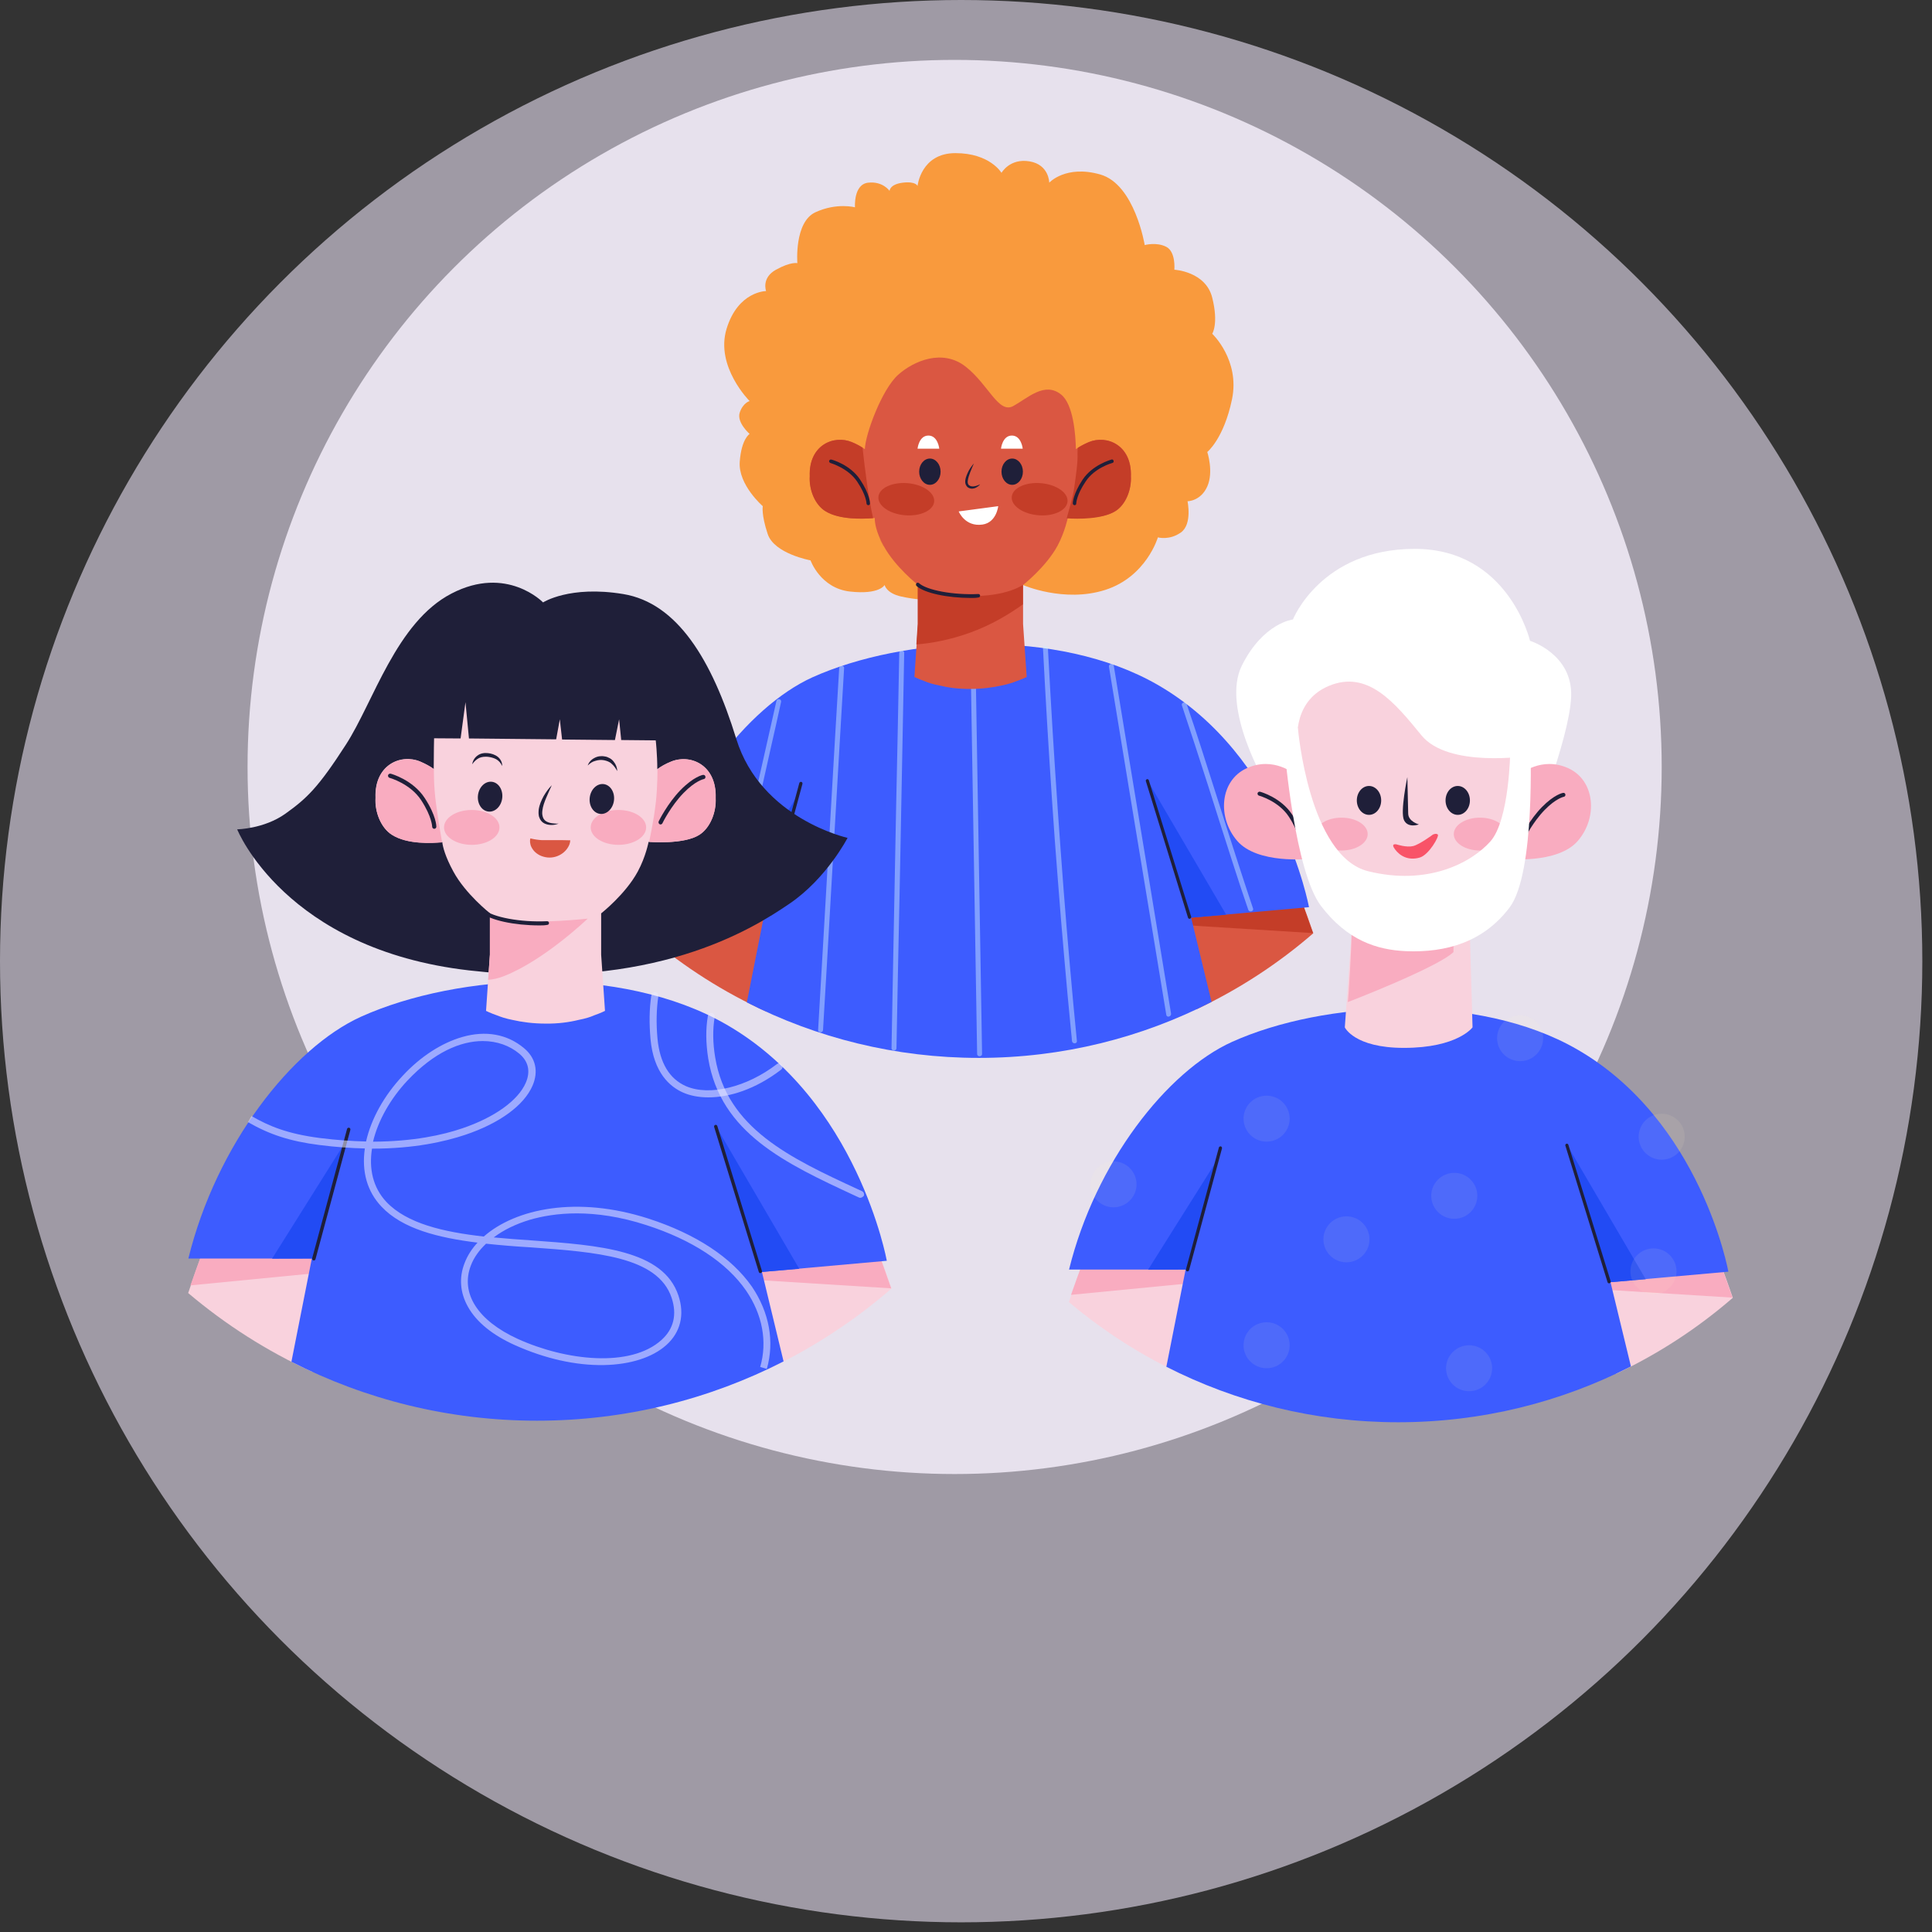 <svg width="97" height="97" viewBox="0 0 97 97" fill="none" xmlns="http://www.w3.org/2000/svg">
<rect x="0" y="0" width="97" height="97" fill="#333333" stroke="none"/>
<circle opacity="0.56" cx="48.257" cy="48.257" r="48.257" fill="#F5ECFF"/>
<circle opacity="0.8" cx="47.929" cy="38.507" r="35.5" fill="#F8F2FF"/>
<path d="M65.135 44.655L57.638 44.177L60.077 50.673C62.209 49.667 64.176 48.381 65.937 46.856C65.507 45.603 65.135 44.655 65.135 44.655Z" fill="#DA5742"/>
<path d="M32.603 47.071C34.371 48.563 36.347 49.824 38.488 50.797L41.033 44.004L33.537 44.482C33.528 44.49 33.082 45.636 32.603 47.071Z" fill="#DA5742"/>
<path d="M65.135 44.655L57.638 44.177L58.481 46.386L65.92 46.848C65.515 45.686 65.135 44.655 65.135 44.655Z" fill="#C43D28"/>
<path d="M33.611 44.243L41.108 43.765L40.265 45.974L32.71 46.708C33.115 45.554 33.611 44.243 33.611 44.243Z" fill="#C43D28"/>
<path d="M58.109 34.375C53.109 31.506 45.406 31.934 40.794 34.004C37.521 35.488 33.933 40.071 32.611 45.447H38.463L37.496 50.327C40.992 52.108 44.951 53.114 49.142 53.114C53.357 53.114 57.324 52.099 60.829 50.302L59.804 46.073L65.722 45.545C65.714 45.545 64.35 37.961 58.109 34.375Z" fill="#3D5CFF"/>
<path opacity="0.467" d="M42.133 33.55C41.992 35.9 41.852 38.249 41.719 40.599C41.579 42.981 41.447 45.356 41.306 47.738C41.232 49.066 41.149 50.393 41.075 51.712C41.066 51.869 41.314 51.869 41.322 51.712C41.463 49.338 41.603 46.972 41.736 44.597C41.876 42.223 42.008 39.849 42.149 37.474C42.223 36.164 42.306 34.853 42.38 33.542C42.389 33.385 42.141 33.385 42.133 33.55Z" fill="#CDECFE"/>
<path opacity="0.467" d="M45.149 32.775C45.1 35.356 45.05 37.936 44.992 40.517C44.943 43.097 44.893 45.685 44.843 48.266C44.819 49.717 44.786 51.176 44.761 52.627C44.761 52.784 45.009 52.784 45.009 52.627C45.058 50.038 45.108 47.45 45.166 44.861C45.215 42.281 45.265 39.7 45.315 37.12C45.339 35.677 45.373 34.226 45.397 32.783C45.397 32.61 45.149 32.61 45.149 32.775Z" fill="#CDECFE"/>
<path opacity="0.467" d="M48.72 32.553C48.761 35.199 48.811 37.845 48.852 40.492C48.894 43.138 48.943 45.784 48.984 48.431C49.009 49.923 49.034 51.423 49.059 52.916C49.059 53.072 49.307 53.072 49.307 52.916C49.266 50.269 49.216 47.623 49.175 44.977C49.133 42.33 49.084 39.684 49.042 37.037C49.017 35.545 48.993 34.045 48.968 32.553C48.968 32.396 48.72 32.396 48.72 32.553Z" fill="#CDECFE"/>
<path opacity="0.467" d="M52.365 32.544C52.431 33.789 52.497 35.034 52.572 36.287C52.646 37.59 52.737 38.892 52.82 40.195C52.91 41.514 53.001 42.825 53.109 44.144C53.208 45.447 53.316 46.757 53.431 48.06C53.539 49.313 53.654 50.566 53.778 51.819C53.795 51.968 53.811 52.116 53.82 52.264C53.836 52.421 54.084 52.421 54.068 52.264C53.944 51.02 53.828 49.775 53.721 48.538C53.605 47.235 53.497 45.933 53.398 44.639C53.299 43.319 53.2 42.009 53.109 40.69C53.018 39.379 52.935 38.076 52.853 36.765C52.778 35.512 52.704 34.251 52.638 32.998C52.63 32.849 52.621 32.701 52.613 32.553C52.605 32.388 52.357 32.388 52.365 32.544Z" fill="#CDECFE"/>
<path opacity="0.467" d="M55.679 33.484C56.051 35.751 56.423 38.01 56.795 40.277C57.175 42.578 57.556 44.878 57.936 47.186C58.142 48.439 58.349 49.7 58.556 50.953C58.581 51.11 58.82 51.044 58.795 50.888C58.423 48.62 58.051 46.361 57.68 44.094C57.299 41.794 56.919 39.494 56.539 37.186C56.332 35.933 56.126 34.671 55.919 33.418C55.886 33.262 55.646 33.328 55.679 33.484Z" fill="#CDECFE"/>
<path opacity="0.467" d="M38.983 35.191C38.686 36.51 38.388 37.829 38.091 39.148C37.793 40.45 37.504 41.761 37.223 43.064C37.058 43.814 36.901 44.564 36.744 45.323C36.711 45.479 36.95 45.545 36.983 45.389C37.256 44.061 37.545 42.742 37.835 41.415C38.124 40.112 38.422 38.802 38.711 37.499C38.884 36.749 39.05 35.999 39.215 35.248C39.256 35.1 39.025 35.034 38.983 35.191Z" fill="#CDECFE"/>
<path opacity="0.467" d="M59.341 35.422C59.787 36.749 60.217 38.084 60.647 39.42C61.068 40.756 61.498 42.099 61.928 43.435C62.168 44.185 62.416 44.935 62.672 45.677C62.721 45.826 62.961 45.76 62.912 45.611C62.465 44.284 62.035 42.949 61.606 41.613C61.184 40.277 60.754 38.934 60.325 37.598C60.085 36.848 59.837 36.098 59.581 35.356C59.531 35.199 59.291 35.265 59.341 35.422Z" fill="#CDECFE"/>
<path d="M38.554 45.438L40.058 39.915L36.578 45.446L38.554 45.438Z" fill="#224BF4"/>
<path d="M57.638 39.222L59.804 46.073L61.564 45.925L57.638 39.222Z" fill="#224BF4"/>
<path d="M38.562 45.529C38.554 45.529 38.545 45.529 38.537 45.529C38.496 45.521 38.471 45.471 38.479 45.43L40.132 39.313C40.141 39.272 40.19 39.247 40.232 39.255C40.273 39.263 40.298 39.313 40.289 39.354L38.636 45.471C38.628 45.504 38.595 45.529 38.562 45.529Z" fill="#1F1F39"/>
<path d="M59.721 46.131C59.688 46.131 59.655 46.106 59.647 46.073L57.531 39.222C57.514 39.181 57.539 39.14 57.58 39.123C57.622 39.107 57.663 39.132 57.679 39.173L59.804 46.023C59.82 46.065 59.795 46.106 59.754 46.123C59.738 46.123 59.729 46.131 59.721 46.131Z" fill="#1F1F39"/>
<path d="M46.48 30.112C46.48 30.112 45.984 30.112 45.24 29.948C44.496 29.783 44.414 29.37 44.414 29.37C44.414 29.37 44.166 29.865 42.678 29.7C41.19 29.535 40.694 28.134 40.694 28.134C40.694 28.134 38.876 27.804 38.545 26.815C38.215 25.826 38.297 25.413 38.297 25.413C38.297 25.413 37.058 24.342 37.14 23.187C37.223 22.033 37.636 21.786 37.636 21.786C37.636 21.786 36.975 21.209 37.14 20.714C37.306 20.22 37.636 20.137 37.636 20.137C37.636 20.137 35.901 18.406 36.479 16.51C37.058 14.614 38.463 14.614 38.463 14.614C38.463 14.614 38.215 13.954 38.959 13.542C39.703 13.13 40.033 13.212 40.033 13.212C40.033 13.212 39.868 11.151 40.942 10.656C42.017 10.162 42.926 10.409 42.926 10.409C42.926 10.409 42.843 9.255 43.587 9.172C44.331 9.09 44.662 9.585 44.662 9.585C44.662 9.585 44.662 9.255 45.323 9.172C45.984 9.09 46.067 9.337 46.067 9.337C46.067 9.337 46.232 7.688 47.968 7.688C49.704 7.688 50.282 8.678 50.282 8.678C50.282 8.678 50.696 7.936 51.687 8.101C52.679 8.266 52.679 9.172 52.679 9.172C52.679 9.172 53.506 8.266 55.241 8.76C56.977 9.255 57.473 12.305 57.473 12.305C57.473 12.305 58.052 12.14 58.547 12.388C59.044 12.635 58.961 13.542 58.961 13.542C58.961 13.542 60.531 13.624 60.862 14.943C61.192 16.262 60.862 16.757 60.862 16.757C60.862 16.757 62.267 18.076 61.854 20.055C61.44 22.033 60.614 22.693 60.614 22.693C60.614 22.693 60.944 23.682 60.614 24.424C60.283 25.166 59.622 25.166 59.622 25.166C59.622 25.166 59.87 26.32 59.291 26.732C58.713 27.145 58.134 26.98 58.134 26.98C58.134 26.98 57.556 28.958 55.489 29.618C53.423 30.277 51.357 29.37 51.357 29.37L46.48 30.112Z" fill="#F99A3D"/>
<path d="M40.661 23.913C40.603 22.346 41.86 21.819 42.777 22.198C43.042 22.305 43.257 22.429 43.422 22.553C43.438 21.827 44.265 19.56 45.092 18.818C45.877 18.117 47.323 17.499 48.48 18.406C49.637 19.313 50.133 20.797 50.877 20.384C51.621 19.972 52.448 19.148 53.274 19.807C53.894 20.302 54.002 21.827 54.018 22.553C54.183 22.429 54.398 22.314 54.663 22.198C55.572 21.819 56.837 22.346 56.779 23.913C56.82 24.597 56.514 25.339 56.002 25.661C55.266 26.131 53.613 25.99 53.613 25.99C53.613 25.99 53.472 26.691 53.1 27.392C52.522 28.464 51.365 29.37 51.365 29.37V31.324L51.547 33.987C51.547 33.987 51.357 34.086 51.026 34.202C50.861 34.267 50.629 34.35 50.29 34.416C49.852 34.515 49.323 34.589 48.728 34.589C48.133 34.597 47.604 34.523 47.166 34.416C46.827 34.35 46.596 34.276 46.43 34.202C46.1 34.086 45.91 33.987 45.91 33.987L46.092 31.324V29.37C46.092 29.37 44.934 28.464 44.356 27.392C43.976 26.691 43.918 26.238 43.918 26.007C43.455 26.048 42.182 26.122 41.447 25.661C40.926 25.339 40.62 24.597 40.661 23.913Z" fill="#DA5742"/>
<path d="M46.075 29.362V31.333L46.009 32.355C46.761 32.297 47.679 32.132 48.712 31.761C49.761 31.382 50.654 30.846 51.357 30.343V29.37C49.869 30.277 46.728 29.948 46.075 29.362Z" fill="#C43D28"/>
<path d="M48.753 30.022C47.563 30.022 46.406 29.774 46.017 29.42C45.984 29.387 45.976 29.329 46.009 29.288C46.042 29.247 46.1 29.247 46.141 29.28C46.53 29.634 47.869 29.882 49.117 29.824C49.166 29.824 49.208 29.857 49.208 29.906C49.208 29.956 49.175 29.997 49.125 29.997C49.001 30.022 48.877 30.022 48.753 30.022Z" fill="#1F1F39"/>
<path d="M54.663 22.198C54.448 22.289 54.266 22.388 54.109 22.487C54.068 23.088 54.183 22.775 53.919 24.589C53.861 24.96 53.654 25.661 53.555 26.023C54.117 26.065 55.349 26.073 56.002 25.661C56.514 25.339 56.812 24.597 56.779 23.913C56.828 22.346 55.572 21.819 54.663 22.198Z" fill="#C43D28"/>
<path d="M44.133 26.963C44.191 27.095 44.257 27.235 44.34 27.392C44.348 27.408 44.364 27.433 44.373 27.45C44.29 27.285 44.207 27.12 44.133 26.963Z" fill="#C43D28"/>
<path d="M43.306 22.478C43.157 22.38 42.984 22.289 42.769 22.198C41.86 21.819 40.595 22.346 40.653 23.913C40.612 24.597 40.917 25.339 41.43 25.661C42.133 26.106 43.331 26.056 43.835 26.015C43.604 24.985 43.422 23.542 43.306 22.478Z" fill="#C43D28"/>
<path d="M43.596 25.364C43.546 25.364 43.505 25.323 43.505 25.273C43.505 25.273 43.496 24.861 43.033 24.177C42.571 23.492 41.703 23.253 41.694 23.245C41.645 23.229 41.62 23.179 41.628 23.138C41.645 23.088 41.694 23.064 41.736 23.072C41.777 23.08 42.686 23.328 43.182 24.078C43.678 24.82 43.678 25.257 43.678 25.273C43.687 25.323 43.645 25.364 43.596 25.364Z" fill="#1F1F39"/>
<path d="M53.952 25.364C53.902 25.364 53.861 25.323 53.861 25.273C53.861 25.257 53.869 24.811 54.357 24.078C54.853 23.336 55.762 23.088 55.803 23.072C55.853 23.055 55.902 23.088 55.911 23.138C55.927 23.187 55.894 23.237 55.845 23.245C55.836 23.245 54.96 23.484 54.506 24.177C54.043 24.861 54.035 25.273 54.035 25.273C54.043 25.323 54.001 25.364 53.952 25.364Z" fill="#1F1F39"/>
<path d="M46.067 22.528C46.067 22.528 46.133 21.868 46.612 21.868C47.092 21.868 47.158 22.528 47.158 22.528" fill="white"/>
<path d="M50.257 22.528C50.257 22.528 50.324 21.868 50.803 21.868C51.282 21.868 51.348 22.528 51.348 22.528" fill="white"/>
<path d="M48.894 23.27C48.827 23.418 48.77 23.567 48.712 23.707C48.654 23.855 48.604 24.004 48.588 24.144C48.58 24.218 48.588 24.284 48.621 24.325C48.621 24.333 48.629 24.333 48.629 24.342L48.646 24.358C48.654 24.366 48.67 24.375 48.687 24.383C48.712 24.399 48.745 24.416 48.778 24.416C48.91 24.441 49.067 24.383 49.208 24.317C49.158 24.383 49.092 24.432 49.017 24.474C48.943 24.515 48.852 24.539 48.761 24.531C48.712 24.523 48.67 24.515 48.629 24.49C48.604 24.482 48.588 24.465 48.571 24.449L48.546 24.424C48.538 24.416 48.53 24.407 48.522 24.391C48.456 24.3 48.456 24.201 48.464 24.119C48.472 24.037 48.497 23.954 48.53 23.872C48.555 23.797 48.596 23.723 48.629 23.649C48.695 23.525 48.786 23.393 48.894 23.27Z" fill="#1F1F39"/>
<path d="M48.133 25.677C48.133 25.677 48.447 26.46 49.323 26.337C50.034 26.238 50.117 25.413 50.117 25.413" fill="white"/>
<path d="M46.687 24.342C46.983 24.342 47.224 24.046 47.224 23.682C47.224 23.318 46.983 23.023 46.687 23.023C46.39 23.023 46.149 23.318 46.149 23.682C46.149 24.046 46.39 24.342 46.687 24.342Z" fill="#1F1F39"/>
<path d="M50.819 24.342C51.116 24.342 51.357 24.046 51.357 23.682C51.357 23.318 51.116 23.023 50.819 23.023C50.523 23.023 50.282 23.318 50.282 23.682C50.282 24.046 50.523 24.342 50.819 24.342Z" fill="#1F1F39"/>
<path d="M53.597 25.183C53.635 24.739 53.039 24.325 52.266 24.259C51.493 24.193 50.835 24.5 50.797 24.945C50.759 25.39 51.355 25.803 52.128 25.869C52.901 25.935 53.559 25.628 53.597 25.183Z" fill="#C43D28"/>
<path d="M46.902 25.184C46.94 24.739 46.344 24.325 45.571 24.259C44.798 24.194 44.14 24.501 44.102 24.945C44.064 25.39 44.66 25.804 45.433 25.869C46.207 25.935 46.864 25.628 46.902 25.184Z" fill="#C43D28"/>
<path d="M27.266 30.246C27.266 30.246 25.445 28.355 22.669 29.8C19.894 31.236 18.755 35.246 17.363 37.391C15.98 39.536 15.411 40.079 14.334 40.85C13.257 41.62 11.908 41.638 11.908 41.638C11.908 41.638 14.307 47.662 23.554 48.721C32.8 49.781 37.756 46.655 39.63 45.377C41.504 44.107 42.554 42.067 42.554 42.067C42.554 42.067 38.203 41.104 36.968 37.102C35.733 33.092 33.991 30.273 31.294 29.826C28.597 29.38 27.266 30.246 27.266 30.246Z" fill="#1F1F39"/>
<path d="M43.911 62.355L35.97 61.847L38.553 68.746C40.812 67.678 42.896 66.312 44.761 64.692C44.305 63.361 43.911 62.355 43.911 62.355Z" fill="#F9D2DD"/>
<path d="M9.448 64.92C11.322 66.505 13.414 67.844 15.682 68.878L18.379 61.663L10.437 62.171C10.429 62.179 9.956 63.397 9.448 64.92Z" fill="#F9D2DD"/>
<path d="M43.911 62.355L35.97 61.847L36.863 64.193L44.743 64.684C44.314 63.449 43.911 62.355 43.911 62.355Z" fill="#F9ACC0"/>
<path d="M10.516 61.917L18.458 61.409L17.565 63.755L9.562 64.535C9.991 63.309 10.516 61.917 10.516 61.917Z" fill="#F9ACC0"/>
<path d="M36.478 51.444C31.189 48.389 23.02 48.844 18.134 51.042C14.666 52.609 10.858 57.477 9.457 63.186H15.656L14.631 68.37C18.335 70.261 22.52 71.329 26.96 71.329C31.425 71.329 35.628 70.252 39.341 68.352L38.255 63.861L44.524 63.3C44.524 63.309 43.08 55.253 36.478 51.444Z" fill="#3D5CFF"/>
<path d="M15.752 63.186L17.346 57.32L13.659 63.195L15.752 63.186Z" fill="#224BF4"/>
<path d="M35.97 56.584L38.264 63.861L40.129 63.703L35.97 56.584Z" fill="#224BF4"/>
<path d="M15.761 63.283C15.752 63.283 15.743 63.283 15.735 63.283C15.691 63.274 15.665 63.221 15.673 63.178L17.425 56.681C17.433 56.637 17.486 56.611 17.53 56.619C17.573 56.628 17.6 56.681 17.591 56.724L15.84 63.221C15.831 63.256 15.796 63.283 15.761 63.283Z" fill="#1F1F39"/>
<path d="M38.176 63.922C38.141 63.922 38.106 63.895 38.097 63.861L35.856 56.584C35.838 56.541 35.865 56.497 35.908 56.479C35.952 56.462 35.996 56.488 36.014 56.532L38.255 63.808C38.273 63.852 38.246 63.895 38.203 63.913C38.194 63.913 38.185 63.922 38.176 63.922Z" fill="#1F1F39"/>
<path d="M35.926 40.062C35.987 38.398 34.656 37.838 33.684 38.24C33.404 38.354 33.176 38.486 33.001 38.617C33.001 37.864 32.923 37.172 32.923 37.172L31.189 37.155L31.084 36.113L30.874 37.155L28.221 37.129L28.107 36.113L27.923 37.12L23.545 37.076L23.37 35.255L23.125 37.076L21.794 37.067C21.794 37.067 21.776 37.794 21.776 38.608C21.601 38.477 21.373 38.354 21.093 38.232C20.13 37.829 18.791 38.389 18.852 40.053C18.808 40.78 19.132 41.568 19.675 41.909C20.454 42.408 21.724 42.33 22.205 42.277C22.232 42.522 22.354 43.004 22.757 43.748C23.37 44.886 24.596 45.849 24.596 45.849V47.925L24.403 50.753C24.403 50.753 24.604 50.858 24.955 50.98C25.13 51.05 25.375 51.138 25.734 51.208C26.198 51.313 26.758 51.392 27.389 51.392C28.019 51.401 28.58 51.322 29.044 51.208C29.403 51.138 29.648 51.059 29.823 50.98C30.173 50.858 30.375 50.753 30.375 50.753L30.182 47.925V45.858C30.182 45.858 31.408 44.895 32.021 43.757C32.423 43.013 32.564 42.268 32.564 42.268C32.564 42.268 34.315 42.417 35.094 41.918C35.646 41.577 35.97 40.788 35.926 40.062Z" fill="#F9D2DD"/>
<path d="M21.785 38.617C21.61 38.486 21.382 38.363 21.102 38.241C20.139 37.838 18.799 38.398 18.86 40.062C18.817 40.789 19.141 41.577 19.684 41.918C20.454 42.408 21.698 42.338 22.197 42.295C22.197 42.295 22.021 41.314 21.89 40.342C21.767 39.458 21.785 38.582 21.785 38.617Z" fill="#F9ACC0"/>
<path d="M33.693 38.241C33.413 38.354 33.185 38.486 33.01 38.617C33.01 38.591 33.019 39.431 32.931 40.255C32.818 41.253 32.59 42.268 32.59 42.268C32.739 42.277 34.367 42.391 35.112 41.918C35.654 41.577 35.97 40.789 35.935 40.062C35.987 38.398 34.656 37.838 33.693 38.241Z" fill="#F9ACC0"/>
<path d="M21.803 41.612C21.741 41.612 21.698 41.559 21.698 41.507C21.698 41.507 21.689 41.007 21.146 40.176C20.603 39.344 19.57 39.055 19.561 39.055C19.5 39.037 19.474 38.976 19.482 38.923C19.5 38.862 19.561 38.836 19.614 38.845C19.657 38.853 20.734 39.16 21.321 40.062C21.908 40.955 21.908 41.489 21.908 41.507C21.908 41.559 21.864 41.612 21.803 41.612Z" fill="#1F1F39"/>
<path d="M33.168 41.393C33.15 41.393 33.133 41.393 33.124 41.384C33.072 41.358 33.045 41.296 33.072 41.235C33.089 41.2 33.518 40.333 34.166 39.668C34.823 38.994 35.278 38.906 35.295 38.906C35.357 38.897 35.409 38.932 35.418 38.994C35.427 39.055 35.392 39.107 35.331 39.116C35.331 39.116 34.919 39.195 34.315 39.817C33.693 40.456 33.264 41.314 33.264 41.323C33.247 41.367 33.203 41.393 33.168 41.393Z" fill="#1F1F39"/>
<path d="M31.049 42.417C31.818 42.417 32.441 42.025 32.441 41.541C32.441 41.058 31.818 40.666 31.049 40.666C30.28 40.666 29.657 41.058 29.657 41.541C29.657 42.025 30.28 42.417 31.049 42.417Z" fill="#F9ACC0"/>
<path d="M23.685 42.417C24.454 42.417 25.077 42.025 25.077 41.542C25.077 41.058 24.454 40.666 23.685 40.666C22.916 40.666 22.293 41.058 22.293 41.542C22.293 42.025 22.916 42.417 23.685 42.417Z" fill="#F9ACC0"/>
<path d="M29.508 46.121C29.508 46.121 27.144 46.384 25.655 46.209C25.287 46.165 24.937 46.051 24.596 45.911V47.933L24.508 49.194C24.745 49.177 25.007 49.124 25.296 49.01C27.319 48.222 29.508 46.121 29.508 46.121Z" fill="#F9ACC0"/>
<path d="M23.711 38.372C23.729 38.206 23.825 38.039 23.974 37.934C24.123 37.82 24.316 37.794 24.491 37.812C24.666 37.829 24.841 37.882 24.99 37.995C25.13 38.109 25.226 38.284 25.209 38.459C25.147 38.302 25.034 38.188 24.911 38.118C24.78 38.048 24.631 38.013 24.482 37.995C24.333 37.987 24.184 37.995 24.053 38.057C23.922 38.127 23.799 38.232 23.711 38.372Z" fill="#1F1F39"/>
<path d="M29.508 38.433C29.56 38.276 29.683 38.136 29.84 38.057C29.998 37.969 30.182 37.943 30.357 37.978C30.445 37.987 30.532 38.022 30.611 38.066C30.69 38.109 30.76 38.17 30.812 38.241C30.926 38.381 30.988 38.547 30.988 38.713C30.909 38.565 30.821 38.442 30.707 38.346C30.655 38.293 30.593 38.258 30.532 38.232C30.497 38.223 30.471 38.206 30.436 38.197C30.401 38.188 30.366 38.179 30.331 38.17C30.191 38.144 30.042 38.153 29.902 38.197C29.753 38.232 29.622 38.319 29.508 38.433Z" fill="#1F1F39"/>
<path d="M27.704 39.423C27.608 39.633 27.512 39.843 27.424 40.053C27.336 40.263 27.258 40.473 27.231 40.692C27.223 40.745 27.223 40.797 27.223 40.85C27.231 40.902 27.231 40.955 27.249 40.999C27.275 41.095 27.328 41.174 27.406 41.226C27.485 41.279 27.59 41.314 27.704 41.331C27.818 41.349 27.932 41.358 28.046 41.349C27.941 41.393 27.818 41.419 27.695 41.419C27.573 41.419 27.45 41.401 27.328 41.34C27.205 41.279 27.117 41.165 27.074 41.034C27.047 40.972 27.047 40.902 27.039 40.841C27.039 40.78 27.039 40.71 27.047 40.648C27.082 40.403 27.179 40.184 27.293 39.974C27.406 39.782 27.538 39.589 27.704 39.423Z" fill="#1F1F39"/>
<path d="M25.215 40.072C25.265 39.659 25.033 39.291 24.697 39.251C24.361 39.21 24.048 39.512 23.998 39.925C23.948 40.338 24.18 40.706 24.517 40.746C24.853 40.787 25.166 40.485 25.215 40.072Z" fill="#1F1F39"/>
<path d="M30.826 40.188C30.876 39.775 30.644 39.408 30.308 39.367C29.972 39.327 29.659 39.629 29.609 40.041C29.559 40.454 29.791 40.822 30.128 40.862C30.464 40.903 30.776 40.601 30.826 40.188Z" fill="#1F1F39"/>
<path d="M26.627 42.093C26.881 42.154 27.056 42.172 27.205 42.181C27.275 42.181 27.345 42.181 27.406 42.181C27.468 42.181 27.538 42.181 27.59 42.181C27.713 42.181 27.844 42.181 28.011 42.181C28.177 42.181 28.369 42.181 28.632 42.19C28.623 42.33 28.58 42.443 28.518 42.54C28.457 42.645 28.378 42.732 28.282 42.811C28.098 42.96 27.853 43.056 27.59 43.056C27.459 43.056 27.328 43.03 27.205 42.986C27.082 42.943 26.969 42.872 26.872 42.785C26.776 42.697 26.706 42.592 26.653 42.47C26.618 42.356 26.592 42.224 26.627 42.093Z" fill="#DA5742"/>
<path d="M27.082 46.462C25.822 46.462 24.596 46.2 24.184 45.823C24.149 45.788 24.14 45.727 24.175 45.683C24.21 45.639 24.272 45.639 24.316 45.674C24.727 46.051 26.146 46.314 27.468 46.252C27.52 46.252 27.564 46.287 27.564 46.34C27.564 46.392 27.529 46.436 27.477 46.436C27.345 46.462 27.214 46.462 27.082 46.462Z" fill="#1F1F39"/>
<path opacity="0.55" d="M35.567 55.096C35.077 55.096 34.648 55.008 34.306 54.859C33.641 54.57 32.818 53.87 32.66 52.171C32.59 51.374 32.599 50.63 32.704 49.965C32.721 49.868 32.809 49.807 32.905 49.816C33.001 49.834 33.063 49.921 33.054 50.017C32.958 50.657 32.94 51.374 33.01 52.136C33.124 53.362 33.606 54.168 34.446 54.535C35.62 55.043 37.493 54.588 39.008 53.423C39.087 53.362 39.192 53.38 39.253 53.458C39.315 53.537 39.297 53.642 39.218 53.704C37.931 54.693 36.618 55.096 35.567 55.096Z" fill="#EAEAFF"/>
<path opacity="0.55" d="M43.193 60.139C43.167 60.139 43.141 60.13 43.123 60.122L42.913 60.025C39.446 58.414 36.171 56.891 35.558 53.143C35.436 52.373 35.427 51.655 35.541 51.007C35.558 50.91 35.646 50.849 35.742 50.867C35.839 50.884 35.9 50.972 35.882 51.068C35.777 51.681 35.786 52.364 35.908 53.091C36.495 56.654 39.682 58.143 43.071 59.71L43.281 59.806C43.369 59.85 43.404 59.955 43.369 60.043C43.316 60.096 43.255 60.139 43.193 60.139Z" fill="#EAEAFF"/>
<path opacity="0.55" d="M38.5 68.729L38.167 68.632C38.535 67.363 38.281 65.997 37.458 64.797C36.486 63.388 34.753 62.249 32.441 61.505C29.788 60.647 27.8 60.892 26.601 61.242C25.9 61.453 25.287 61.75 24.788 62.127C25.41 62.188 26.049 62.232 26.68 62.276C30.086 62.521 33.299 62.757 34.061 65.043C34.385 66.006 34.166 66.89 33.457 67.529C32.765 68.151 31.653 68.51 30.322 68.536C28.904 68.562 27.363 68.212 25.857 67.538C24.727 67.03 23.93 66.382 23.501 65.621C23.098 64.911 23.037 64.15 23.326 63.414C23.466 63.046 23.685 62.705 23.974 62.389C21.995 62.144 20.209 61.698 19.158 60.586C18.431 59.824 18.151 58.817 18.318 57.661C17.608 57.644 16.847 57.591 16.024 57.486C14.579 57.302 13.546 56.97 12.451 56.339L12.626 56.033C13.511 56.541 14.43 56.926 16.059 57.136C16.89 57.241 17.67 57.294 18.379 57.311C18.633 56.181 19.281 55.008 20.218 54.01C21.111 53.047 22.17 52.364 23.203 52.066C24.386 51.725 25.463 51.917 26.312 52.627C26.89 53.108 27.047 53.782 26.741 54.5C26.312 55.499 25.077 56.4 23.352 56.978C22.328 57.32 20.787 57.67 18.703 57.67C18.694 57.67 18.685 57.67 18.677 57.67C18.519 58.66 18.712 59.614 19.403 60.349C20.437 61.435 22.267 61.855 24.289 62.083C25.883 60.682 28.965 60.025 32.555 61.181C34.937 61.952 36.731 63.134 37.756 64.605C38.623 65.892 38.894 67.354 38.5 68.729ZM24.403 62.442C24.053 62.775 23.79 63.142 23.641 63.536C23.107 64.929 23.983 66.303 25.997 67.223C28.404 68.317 31.653 68.685 33.212 67.275C33.825 66.724 34 65.997 33.719 65.156C33.028 63.09 29.928 62.862 26.645 62.626C25.892 62.582 25.139 62.521 24.403 62.442ZM24.237 52.268C23.116 52.268 21.785 52.837 20.454 54.255C19.622 55.14 18.983 56.243 18.729 57.32C20.743 57.311 22.232 56.987 23.221 56.646C24.823 56.103 26.014 55.253 26.399 54.36C26.645 53.791 26.531 53.283 26.067 52.898C25.594 52.504 24.963 52.268 24.237 52.268Z" fill="#EAEAFF"/>
<path d="M74.172 38.472C74.147 38.472 74.114 38.464 74.09 38.447C74.09 38.447 73.842 38.249 73.304 38.183C72.767 38.117 72.436 38.315 72.428 38.315C72.37 38.348 72.296 38.332 72.255 38.274C72.222 38.216 72.238 38.142 72.296 38.109C72.312 38.101 72.709 37.87 73.329 37.944C73.949 38.019 74.23 38.258 74.247 38.266C74.296 38.307 74.304 38.389 74.263 38.439C74.247 38.456 74.213 38.472 74.172 38.472Z" fill="#1F1F39"/>
<path d="M67.676 38.472C67.643 38.472 67.601 38.455 67.576 38.431C67.535 38.381 67.543 38.299 67.593 38.258C67.601 38.249 67.891 38.01 68.51 37.936C69.13 37.862 69.527 38.093 69.544 38.101C69.602 38.134 69.618 38.208 69.585 38.274C69.552 38.332 69.478 38.348 69.412 38.315C69.403 38.315 69.064 38.117 68.535 38.183C67.998 38.249 67.75 38.447 67.75 38.447C67.725 38.464 67.701 38.472 67.676 38.472Z" fill="#1F1F39"/>
<path d="M86.198 62.957L78.702 62.479L81.14 68.975C83.272 67.969 85.24 66.683 87 65.158C86.57 63.905 86.198 62.957 86.198 62.957Z" fill="#F9D2DD"/>
<path d="M53.666 65.373C55.435 66.865 57.41 68.126 59.551 69.099L62.097 62.306L54.6 62.784C54.592 62.792 54.145 63.938 53.666 65.373Z" fill="#F9D2DD"/>
<path d="M86.198 62.957L78.702 62.479L79.545 64.688L86.984 65.15C86.579 63.987 86.198 62.957 86.198 62.957Z" fill="#F9ACC0"/>
<path d="M54.674 62.545L62.171 62.067L61.328 64.276L53.773 65.01C54.178 63.856 54.674 62.545 54.674 62.545Z" fill="#F9ACC0"/>
<path d="M79.181 52.685C74.189 49.808 66.477 50.236 61.865 52.306C58.592 53.781 54.997 58.365 53.674 63.74H59.526L58.559 68.621C62.055 70.401 66.006 71.407 70.197 71.407C74.412 71.407 78.379 70.393 81.884 68.604L80.859 64.375L86.777 63.847C86.777 63.855 85.413 56.271 79.181 52.685Z" fill="#3D5CFF"/>
<path d="M59.617 63.74L61.121 58.217L57.642 63.748L59.617 63.74Z" fill="#224BF4"/>
<path d="M78.702 57.524L80.867 64.375L82.628 64.227L78.702 57.524Z" fill="#224BF4"/>
<g opacity="0.451">
<g opacity="0.451">
<path opacity="0.451" d="M67.601 63.377C68.24 63.377 68.758 62.861 68.758 62.223C68.758 61.586 68.24 61.069 67.601 61.069C66.962 61.069 66.444 61.586 66.444 62.223C66.444 62.861 66.962 63.377 67.601 63.377Z" fill="#F9EDC7"/>
<path opacity="0.451" d="M73.015 61.193C73.654 61.193 74.172 60.676 74.172 60.039C74.172 59.401 73.654 58.885 73.015 58.885C72.376 58.885 71.858 59.401 71.858 60.039C71.858 60.676 72.376 61.193 73.015 61.193Z" fill="#F9EDC7"/>
<path opacity="0.451" d="M63.593 57.318C64.232 57.318 64.75 56.801 64.75 56.164C64.75 55.526 64.232 55.01 63.593 55.01C62.953 55.01 62.435 55.526 62.435 56.164C62.435 56.801 62.953 57.318 63.593 57.318Z" fill="#F9EDC7"/>
<path opacity="0.451" d="M63.593 68.695C64.232 68.695 64.75 68.178 64.75 67.541C64.75 66.903 64.232 66.386 63.593 66.386C62.953 66.386 62.435 66.903 62.435 67.541C62.435 68.178 62.953 68.695 63.593 68.695Z" fill="#F9EDC7"/>
<path opacity="0.451" d="M73.759 69.849C74.398 69.849 74.916 69.332 74.916 68.695C74.916 68.058 74.398 67.541 73.759 67.541C73.12 67.541 72.602 68.058 72.602 68.695C72.602 69.332 73.12 69.849 73.759 69.849Z" fill="#F9EDC7"/>
<path opacity="0.451" d="M83.016 64.985C83.655 64.985 84.173 64.468 84.173 63.831C84.173 63.193 83.655 62.677 83.016 62.677C82.377 62.677 81.859 63.193 81.859 63.831C81.859 64.468 82.377 64.985 83.016 64.985Z" fill="#F9EDC7"/>
<path opacity="0.451" d="M55.906 60.616C56.545 60.616 57.063 60.099 57.063 59.462C57.063 58.824 56.545 58.307 55.906 58.307C55.267 58.307 54.749 58.824 54.749 59.462C54.749 60.099 55.267 60.616 55.906 60.616Z" fill="#F9EDC7"/>
<path opacity="0.451" d="M83.429 58.225C84.068 58.225 84.586 57.708 84.586 57.071C84.586 56.433 84.068 55.917 83.429 55.917C82.79 55.917 82.272 56.433 82.272 57.071C82.272 57.708 82.79 58.225 83.429 58.225Z" fill="#F9EDC7"/>
<path opacity="0.451" d="M76.321 53.278C76.96 53.278 77.478 52.762 77.478 52.124C77.478 51.487 76.96 50.97 76.321 50.97C75.682 50.97 75.164 51.487 75.164 52.124C75.164 52.762 75.682 53.278 76.321 53.278Z" fill="#F9EDC7"/>
</g>
</g>
<path d="M59.625 63.831C59.617 63.831 59.609 63.831 59.601 63.831C59.559 63.823 59.535 63.773 59.543 63.732L61.196 57.615C61.204 57.574 61.254 57.549 61.295 57.557C61.336 57.565 61.361 57.615 61.353 57.656L59.7 63.773C59.691 63.806 59.658 63.831 59.625 63.831Z" fill="#1F1F39"/>
<path d="M80.784 64.433C80.751 64.433 80.718 64.408 80.71 64.375L78.594 57.524C78.578 57.483 78.602 57.442 78.644 57.425C78.685 57.409 78.726 57.433 78.743 57.475L80.867 64.326C80.884 64.367 80.859 64.408 80.817 64.424C80.801 64.424 80.793 64.433 80.784 64.433Z" fill="#1F1F39"/>
<path d="M63.593 39.428C63.593 39.428 61.278 35.554 62.353 33.41C63.427 31.267 64.915 31.102 64.915 31.102C64.915 31.102 66.32 27.557 71.031 27.557C75.743 27.557 76.817 32.173 76.817 32.173C76.817 32.173 78.966 32.833 78.883 34.977C78.801 37.12 76.801 42.042 76.801 42.042L63.593 39.428Z" fill="white"/>
<path d="M65.014 38.876C65.014 38.876 63.948 37.953 62.593 38.571C61.237 39.189 61.105 41.052 62.121 42.223C63.138 43.394 65.7 43.122 65.7 43.122L65.014 38.876Z" fill="#F9ACC0"/>
<path d="M76.321 38.876C76.321 38.876 77.387 37.953 78.743 38.571C80.09 39.189 80.231 41.052 79.214 42.223C78.197 43.394 75.635 43.122 75.635 43.122L76.321 38.876Z" fill="#F9ACC0"/>
<path d="M65.328 42.355C65.27 42.355 65.229 42.306 65.229 42.256C65.229 42.256 65.221 41.786 64.708 41.003C64.196 40.22 63.221 39.948 63.212 39.948C63.154 39.931 63.13 39.874 63.138 39.824C63.154 39.766 63.212 39.742 63.262 39.75C63.303 39.758 64.32 40.047 64.874 40.896C65.427 41.737 65.427 42.24 65.427 42.256C65.427 42.306 65.386 42.355 65.328 42.355Z" fill="#1F1F39"/>
<path d="M76.47 42.149C76.453 42.149 76.437 42.149 76.428 42.141C76.379 42.116 76.354 42.058 76.379 42.001C76.395 41.968 76.8 41.151 77.412 40.525C78.032 39.89 78.462 39.808 78.478 39.808C78.536 39.799 78.586 39.832 78.594 39.89C78.602 39.948 78.569 39.997 78.511 40.005C78.511 40.005 78.123 40.08 77.553 40.665C76.966 41.267 76.561 42.075 76.561 42.083C76.544 42.124 76.503 42.149 76.47 42.149Z" fill="#1F1F39"/>
<path d="M65.163 37.532C65.163 37.532 64.75 40.706 65.427 43.114C66.105 45.521 67.857 46.898 67.857 46.898L67.519 51.58C67.519 51.58 67.99 52.611 70.486 52.611C73.189 52.611 73.932 51.58 73.932 51.58L73.8 46.972C73.8 46.972 75.486 46.7 76.296 43.666C77.106 40.64 76.701 37.953 76.701 37.953C76.701 37.953 72.717 38.571 71.37 36.922C70.023 35.273 68.667 33.616 66.709 34.441C64.75 35.265 65.163 37.532 65.163 37.532Z" fill="#F9D2DD"/>
<path d="M68.734 40.912C69.071 40.912 69.345 40.587 69.345 40.187C69.345 39.786 69.071 39.461 68.734 39.461C68.396 39.461 68.122 39.786 68.122 40.187C68.122 40.587 68.396 40.912 68.734 40.912Z" fill="#1F1F39"/>
<path d="M73.189 40.912C73.526 40.912 73.8 40.587 73.8 40.187C73.8 39.786 73.526 39.461 73.189 39.461C72.851 39.461 72.577 39.786 72.577 40.187C72.577 40.587 72.851 40.912 73.189 40.912Z" fill="#1F1F39"/>
<path d="M70.659 39.016C70.659 39.016 70.287 40.772 70.494 41.184C70.701 41.597 71.238 41.391 71.238 41.391C71.238 41.391 70.701 41.25 70.701 40.838C70.692 40.426 70.659 39.016 70.659 39.016Z" fill="#1F1F39"/>
<path d="M67.857 46.898C67.866 47.318 67.709 50.146 67.667 50.311C67.709 50.302 72.139 48.588 72.974 47.804C72.974 47.326 72.99 46.972 72.99 46.972C72.99 46.972 72.18 47.45 70.221 47.384C69.312 47.351 68.329 47.178 67.857 46.898Z" fill="#F9ACC0"/>
<path d="M74.304 42.701C75.03 42.701 75.618 42.332 75.618 41.877C75.618 41.422 75.03 41.052 74.304 41.052C73.578 41.052 72.99 41.422 72.99 41.877C72.99 42.332 73.578 42.701 74.304 42.701Z" fill="#F9ACC0"/>
<path d="M67.353 42.701C68.079 42.701 68.668 42.332 68.668 41.877C68.668 41.422 68.079 41.052 67.353 41.052C66.627 41.052 66.039 41.422 66.039 41.877C66.039 42.332 66.627 42.701 67.353 42.701Z" fill="#F9ACC0"/>
<path d="M65.163 36.543C65.163 36.543 65.7 42.99 68.684 43.74C71.668 44.482 73.858 43.328 74.825 42.248C75.792 41.168 75.825 37.697 75.825 37.697L76.834 37.367C76.834 37.367 77.106 43.822 75.792 45.562C74.478 47.301 72.61 47.837 70.585 47.755C69.13 47.689 67.642 47.219 66.32 45.48C65.006 43.74 64.502 37.697 64.502 37.697L65.163 36.543Z" fill="white"/>
<path d="M70.122 42.396C70.122 42.396 70.618 42.561 70.949 42.479C71.279 42.396 71.941 41.902 71.941 41.902C71.941 41.902 72.106 41.819 72.189 41.902C72.271 41.984 71.742 42.924 71.279 43.056C70.701 43.221 70.287 42.973 70.04 42.644C69.791 42.314 70.122 42.396 70.122 42.396Z" fill="#F95368"/>
</svg>
